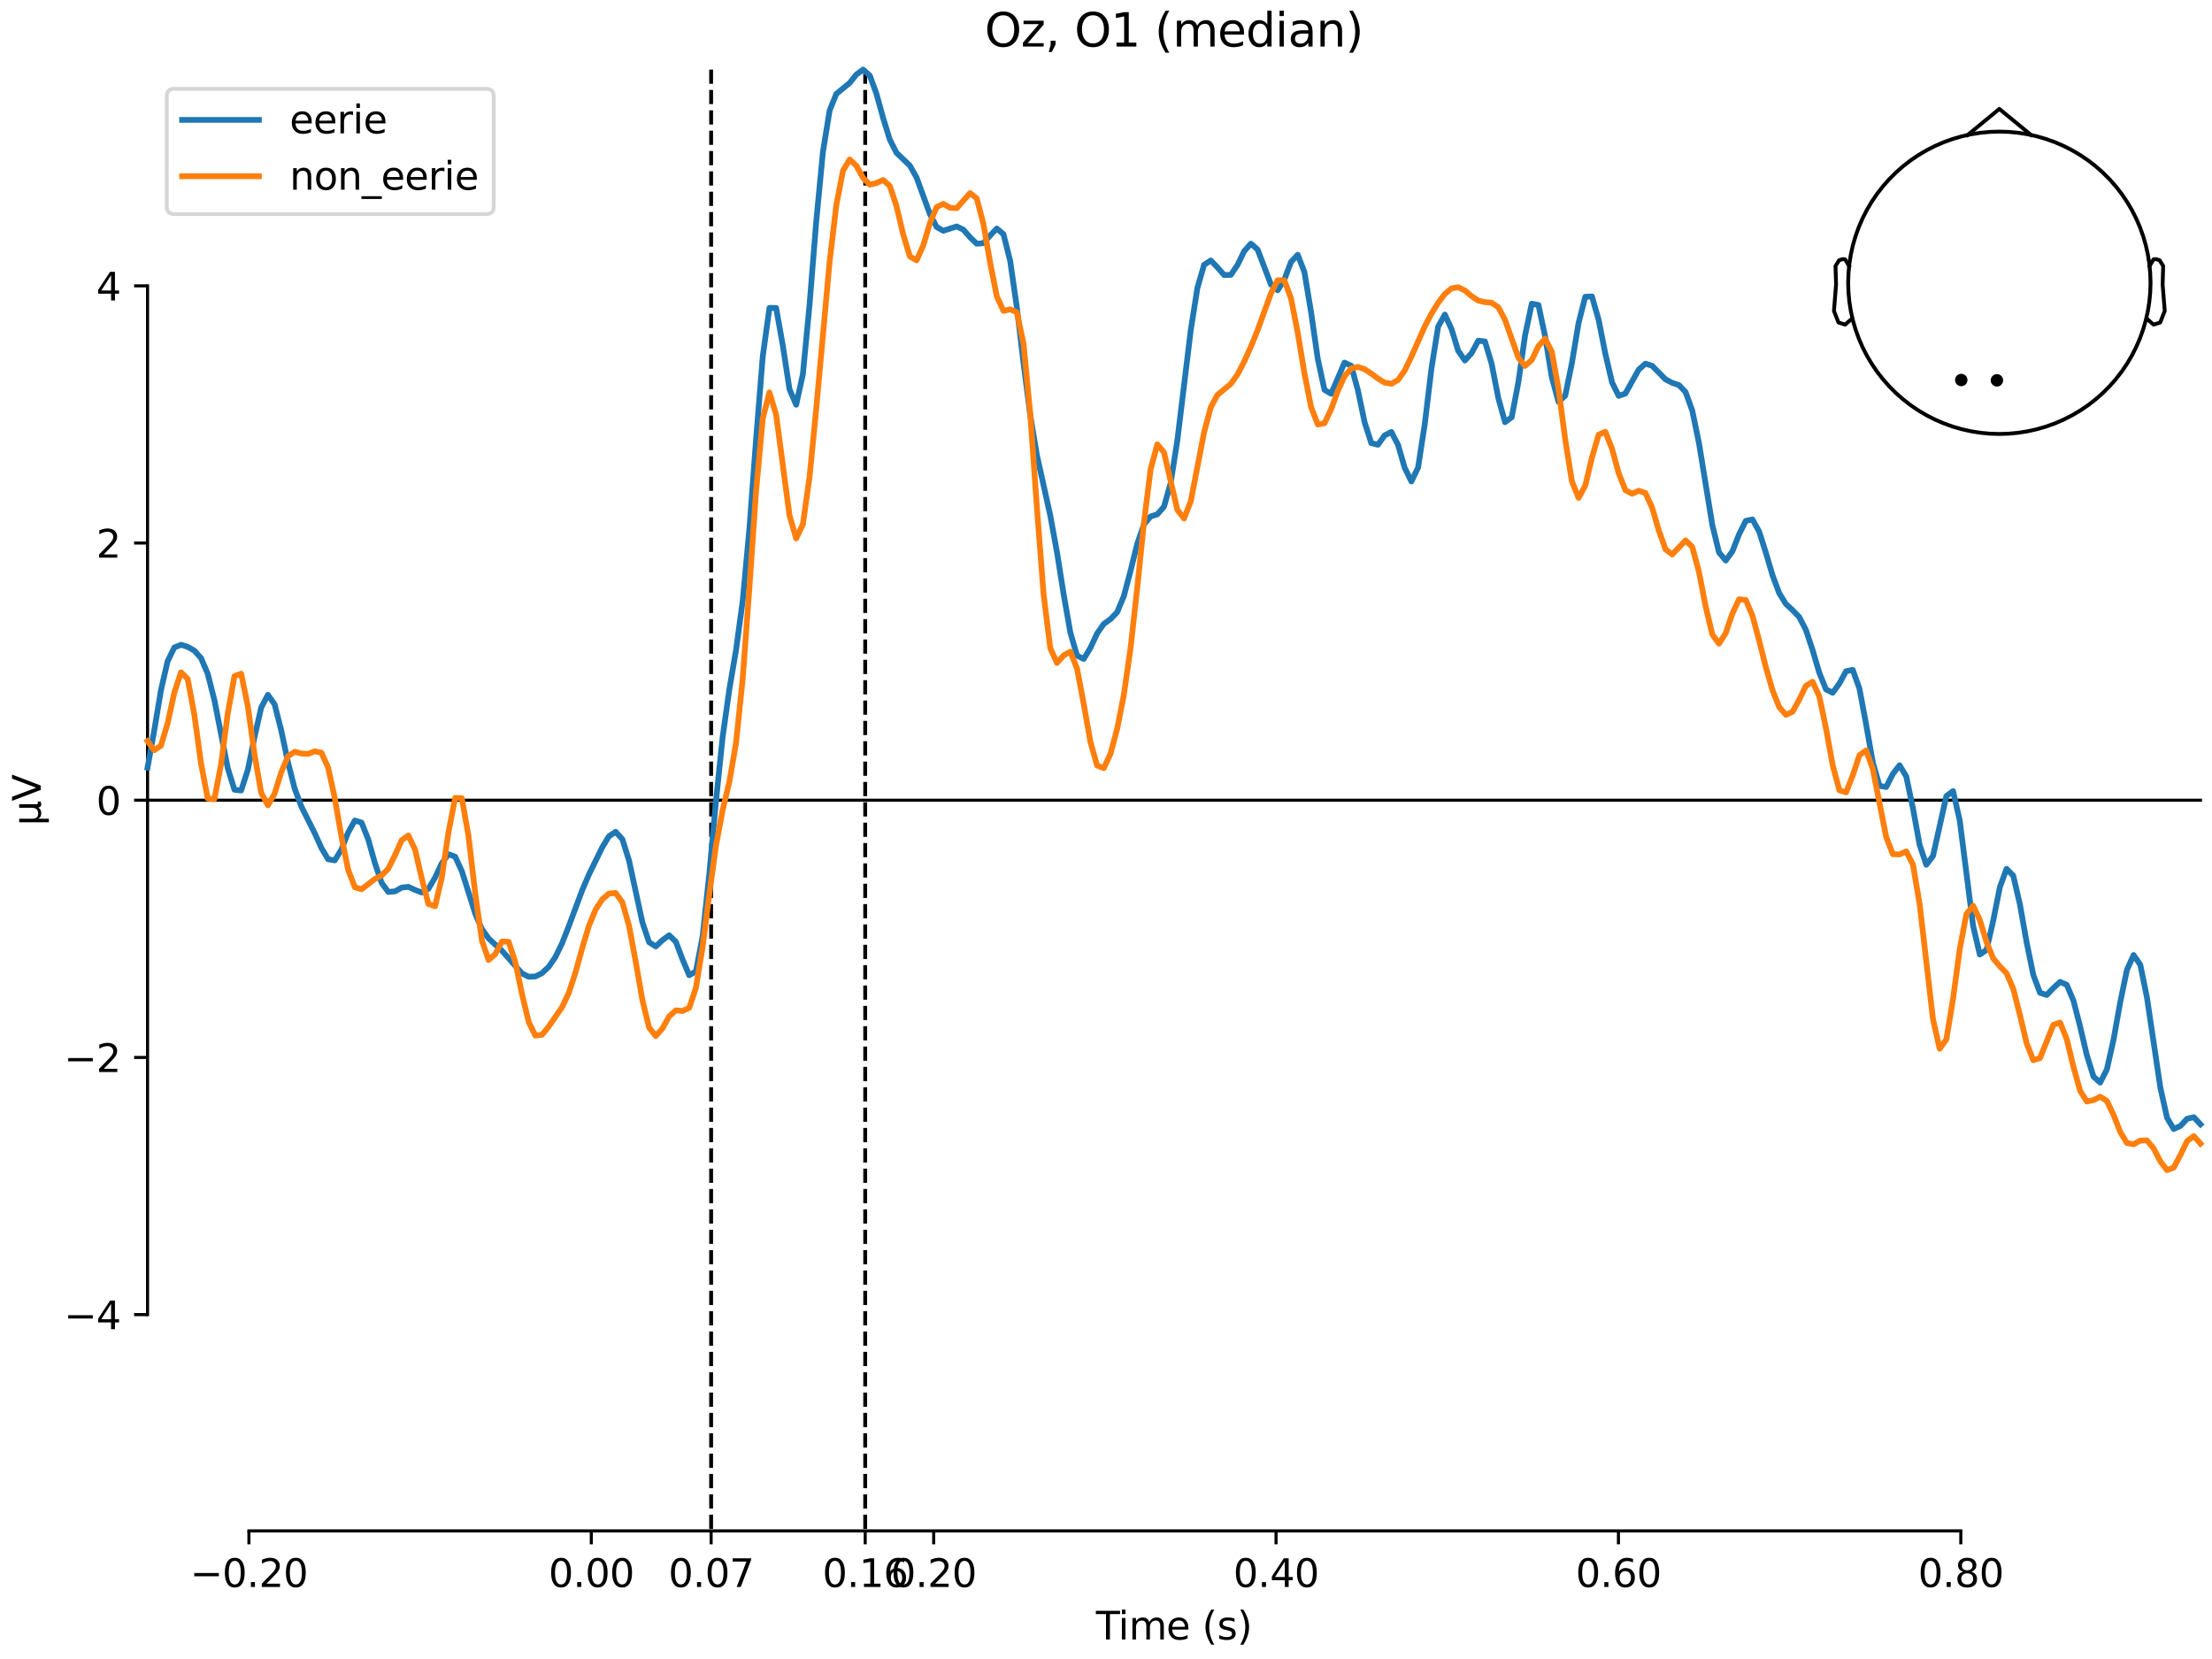 <?xml version="1.0" encoding="utf-8" standalone="no"?>
<!DOCTYPE svg PUBLIC "-//W3C//DTD SVG 1.1//EN"
  "http://www.w3.org/Graphics/SVG/1.1/DTD/svg11.dtd">
<svg xmlns:xlink="http://www.w3.org/1999/xlink" width="576pt" height="432pt" viewBox="0 0 576 432" xmlns="http://www.w3.org/2000/svg" version="1.1">
 <defs>
  <style type="text/css">*{stroke-linejoin: round; stroke-linecap: butt}</style>
 </defs>
 <g id="figure_1">
  <g id="patch_1">
   <path d="M 0 432 
L 576 432 
L 576 0 
L 0 0 
z
" style="fill: #ffffff"/>
  </g>
  <g id="axes_1">
   <g id="patch_2">
    <path d="M 38.421 398.644 
L 573 398.644 
L 573 18.118 
L 38.421 18.118 
L 38.421 398.644 
z
" style="fill: none; opacity: 0"/>
   </g>
   <g id="patch_3">
    <path d="M 38.421 342.32 
L 38.421 74.442 
" style="fill: none; stroke: #000000; stroke-width: 0.8; stroke-linejoin: miter; stroke-linecap: square"/>
   </g>
   <g id="LineCollection_1">
    <path d="M 185.177 18.118 
L 185.177 398.644 
" clip-path="url(#p22f93c1426)" style="fill: none; stroke-dasharray: 3.7,1.6; stroke-dashoffset: 0; stroke: #000000"/>
    <path d="M 225.297 18.118 
L 225.297 398.644 
" clip-path="url(#p22f93c1426)" style="fill: none; stroke-dasharray: 3.7,1.6; stroke-dashoffset: 0; stroke: #000000"/>
   </g>
   <g id="matplotlib.axis_1">
    <g id="xtick_1">
     <g id="line2d_1">
      <defs>
       <path id="ma826a65040" d="M 0 0 
L 0 3.5 
" style="stroke: #000000; stroke-width: 0.8"/>
      </defs>
      <g>
       <use xlink:href="#ma826a65040" x="64.819" y="398.644" style="stroke: #000000; stroke-width: 0.8"/>
      </g>
     </g>
     <g id="text_1">
      <!-- −0.20 -->
      <g transform="translate(49.496 413.242) scale(0.1 -0.1)">
       <defs>
        <path id="DejaVuSans-2212" d="M 678 2272 
L 4684 2272 
L 4684 1741 
L 678 1741 
L 678 2272 
z
" transform="scale(0.016)"/>
        <path id="DejaVuSans-30" d="M 2034 4250 
Q 1547 4250 1301 3770 
Q 1056 3291 1056 2328 
Q 1056 1369 1301 889 
Q 1547 409 2034 409 
Q 2525 409 2770 889 
Q 3016 1369 3016 2328 
Q 3016 3291 2770 3770 
Q 2525 4250 2034 4250 
z
M 2034 4750 
Q 2819 4750 3233 4129 
Q 3647 3509 3647 2328 
Q 3647 1150 3233 529 
Q 2819 -91 2034 -91 
Q 1250 -91 836 529 
Q 422 1150 422 2328 
Q 422 3509 836 4129 
Q 1250 4750 2034 4750 
z
" transform="scale(0.016)"/>
        <path id="DejaVuSans-2e" d="M 684 794 
L 1344 794 
L 1344 0 
L 684 0 
L 684 794 
z
" transform="scale(0.016)"/>
        <path id="DejaVuSans-32" d="M 1228 531 
L 3431 531 
L 3431 0 
L 469 0 
L 469 531 
Q 828 903 1448 1529 
Q 2069 2156 2228 2338 
Q 2531 2678 2651 2914 
Q 2772 3150 2772 3378 
Q 2772 3750 2511 3984 
Q 2250 4219 1831 4219 
Q 1534 4219 1204 4116 
Q 875 4013 500 3803 
L 500 4441 
Q 881 4594 1212 4672 
Q 1544 4750 1819 4750 
Q 2544 4750 2975 4387 
Q 3406 4025 3406 3419 
Q 3406 3131 3298 2873 
Q 3191 2616 2906 2266 
Q 2828 2175 2409 1742 
Q 1991 1309 1228 531 
z
" transform="scale(0.016)"/>
       </defs>
       <use xlink:href="#DejaVuSans-2212"/>
       <use xlink:href="#DejaVuSans-30" transform="translate(83.789 0)"/>
       <use xlink:href="#DejaVuSans-2e" transform="translate(147.412 0)"/>
       <use xlink:href="#DejaVuSans-32" transform="translate(179.199 0)"/>
       <use xlink:href="#DejaVuSans-30" transform="translate(242.822 0)"/>
      </g>
     </g>
    </g>
    <g id="xtick_2">
     <g id="line2d_2">
      <g>
       <use xlink:href="#ma826a65040" x="153.973" y="398.644" style="stroke: #000000; stroke-width: 0.8"/>
      </g>
     </g>
     <g id="text_2">
      <!-- 0.00 -->
      <g transform="translate(142.84 413.242) scale(0.1 -0.1)">
       <use xlink:href="#DejaVuSans-30"/>
       <use xlink:href="#DejaVuSans-2e" transform="translate(63.623 0)"/>
       <use xlink:href="#DejaVuSans-30" transform="translate(95.41 0)"/>
       <use xlink:href="#DejaVuSans-30" transform="translate(159.033 0)"/>
      </g>
     </g>
    </g>
    <g id="xtick_3">
     <g id="line2d_3">
      <g>
       <use xlink:href="#ma826a65040" x="185.177" y="398.644" style="stroke: #000000; stroke-width: 0.8"/>
      </g>
     </g>
     <g id="text_3">
      <!-- 0.07 -->
      <g transform="translate(174.045 413.242) scale(0.1 -0.1)">
       <defs>
        <path id="DejaVuSans-37" d="M 525 4666 
L 3525 4666 
L 3525 4397 
L 1831 0 
L 1172 0 
L 2766 4134 
L 525 4134 
L 525 4666 
z
" transform="scale(0.016)"/>
       </defs>
       <use xlink:href="#DejaVuSans-30"/>
       <use xlink:href="#DejaVuSans-2e" transform="translate(63.623 0)"/>
       <use xlink:href="#DejaVuSans-30" transform="translate(95.41 0)"/>
       <use xlink:href="#DejaVuSans-37" transform="translate(159.033 0)"/>
      </g>
     </g>
    </g>
    <g id="xtick_4">
     <g id="line2d_4">
      <g>
       <use xlink:href="#ma826a65040" x="225.297" y="398.644" style="stroke: #000000; stroke-width: 0.8"/>
      </g>
     </g>
     <g id="text_4">
      <!-- 0.16 -->
      <g transform="translate(214.164 413.242) scale(0.1 -0.1)">
       <defs>
        <path id="DejaVuSans-31" d="M 794 531 
L 1825 531 
L 1825 4091 
L 703 3866 
L 703 4441 
L 1819 4666 
L 2450 4666 
L 2450 531 
L 3481 531 
L 3481 0 
L 794 0 
L 794 531 
z
" transform="scale(0.016)"/>
        <path id="DejaVuSans-36" d="M 2113 2584 
Q 1688 2584 1439 2293 
Q 1191 2003 1191 1497 
Q 1191 994 1439 701 
Q 1688 409 2113 409 
Q 2538 409 2786 701 
Q 3034 994 3034 1497 
Q 3034 2003 2786 2293 
Q 2538 2584 2113 2584 
z
M 3366 4563 
L 3366 3988 
Q 3128 4100 2886 4159 
Q 2644 4219 2406 4219 
Q 1781 4219 1451 3797 
Q 1122 3375 1075 2522 
Q 1259 2794 1537 2939 
Q 1816 3084 2150 3084 
Q 2853 3084 3261 2657 
Q 3669 2231 3669 1497 
Q 3669 778 3244 343 
Q 2819 -91 2113 -91 
Q 1303 -91 875 529 
Q 447 1150 447 2328 
Q 447 3434 972 4092 
Q 1497 4750 2381 4750 
Q 2619 4750 2861 4703 
Q 3103 4656 3366 4563 
z
" transform="scale(0.016)"/>
       </defs>
       <use xlink:href="#DejaVuSans-30"/>
       <use xlink:href="#DejaVuSans-2e" transform="translate(63.623 0)"/>
       <use xlink:href="#DejaVuSans-31" transform="translate(95.41 0)"/>
       <use xlink:href="#DejaVuSans-36" transform="translate(159.033 0)"/>
      </g>
     </g>
    </g>
    <g id="xtick_5">
     <g id="line2d_5">
      <g>
       <use xlink:href="#ma826a65040" x="243.128" y="398.644" style="stroke: #000000; stroke-width: 0.8"/>
      </g>
     </g>
     <g id="text_5">
      <!-- 0.20 -->
      <g transform="translate(231.995 413.242) scale(0.1 -0.1)">
       <use xlink:href="#DejaVuSans-30"/>
       <use xlink:href="#DejaVuSans-2e" transform="translate(63.623 0)"/>
       <use xlink:href="#DejaVuSans-32" transform="translate(95.41 0)"/>
       <use xlink:href="#DejaVuSans-30" transform="translate(159.033 0)"/>
      </g>
     </g>
    </g>
    <g id="xtick_6">
     <g id="line2d_6">
      <g>
       <use xlink:href="#ma826a65040" x="332.282" y="398.644" style="stroke: #000000; stroke-width: 0.8"/>
      </g>
     </g>
     <g id="text_6">
      <!-- 0.40 -->
      <g transform="translate(321.15 413.242) scale(0.1 -0.1)">
       <defs>
        <path id="DejaVuSans-34" d="M 2419 4116 
L 825 1625 
L 2419 1625 
L 2419 4116 
z
M 2253 4666 
L 3047 4666 
L 3047 1625 
L 3713 1625 
L 3713 1100 
L 3047 1100 
L 3047 0 
L 2419 0 
L 2419 1100 
L 313 1100 
L 313 1709 
L 2253 4666 
z
" transform="scale(0.016)"/>
       </defs>
       <use xlink:href="#DejaVuSans-30"/>
       <use xlink:href="#DejaVuSans-2e" transform="translate(63.623 0)"/>
       <use xlink:href="#DejaVuSans-34" transform="translate(95.41 0)"/>
       <use xlink:href="#DejaVuSans-30" transform="translate(159.033 0)"/>
      </g>
     </g>
    </g>
    <g id="xtick_7">
     <g id="line2d_7">
      <g>
       <use xlink:href="#ma826a65040" x="421.437" y="398.644" style="stroke: #000000; stroke-width: 0.8"/>
      </g>
     </g>
     <g id="text_7">
      <!-- 0.60 -->
      <g transform="translate(410.304 413.242) scale(0.1 -0.1)">
       <use xlink:href="#DejaVuSans-30"/>
       <use xlink:href="#DejaVuSans-2e" transform="translate(63.623 0)"/>
       <use xlink:href="#DejaVuSans-36" transform="translate(95.41 0)"/>
       <use xlink:href="#DejaVuSans-30" transform="translate(159.033 0)"/>
      </g>
     </g>
    </g>
    <g id="xtick_8">
     <g id="line2d_8">
      <g>
       <use xlink:href="#ma826a65040" x="510.592" y="398.644" style="stroke: #000000; stroke-width: 0.8"/>
      </g>
     </g>
     <g id="text_8">
      <!-- 0.80 -->
      <g transform="translate(499.459 413.242) scale(0.1 -0.1)">
       <defs>
        <path id="DejaVuSans-38" d="M 2034 2216 
Q 1584 2216 1326 1975 
Q 1069 1734 1069 1313 
Q 1069 891 1326 650 
Q 1584 409 2034 409 
Q 2484 409 2743 651 
Q 3003 894 3003 1313 
Q 3003 1734 2745 1975 
Q 2488 2216 2034 2216 
z
M 1403 2484 
Q 997 2584 770 2862 
Q 544 3141 544 3541 
Q 544 4100 942 4425 
Q 1341 4750 2034 4750 
Q 2731 4750 3128 4425 
Q 3525 4100 3525 3541 
Q 3525 3141 3298 2862 
Q 3072 2584 2669 2484 
Q 3125 2378 3379 2068 
Q 3634 1759 3634 1313 
Q 3634 634 3220 271 
Q 2806 -91 2034 -91 
Q 1263 -91 848 271 
Q 434 634 434 1313 
Q 434 1759 690 2068 
Q 947 2378 1403 2484 
z
M 1172 3481 
Q 1172 3119 1398 2916 
Q 1625 2713 2034 2713 
Q 2441 2713 2670 2916 
Q 2900 3119 2900 3481 
Q 2900 3844 2670 4047 
Q 2441 4250 2034 4250 
Q 1625 4250 1398 4047 
Q 1172 3844 1172 3481 
z
" transform="scale(0.016)"/>
       </defs>
       <use xlink:href="#DejaVuSans-30"/>
       <use xlink:href="#DejaVuSans-2e" transform="translate(63.623 0)"/>
       <use xlink:href="#DejaVuSans-38" transform="translate(95.41 0)"/>
       <use xlink:href="#DejaVuSans-30" transform="translate(159.033 0)"/>
      </g>
     </g>
    </g>
    <g id="text_9">
     <!-- Time (s) -->
     <g transform="translate(285.381 426.92) scale(0.1 -0.1)">
      <defs>
       <path id="DejaVuSans-54" d="M -19 4666 
L 3928 4666 
L 3928 4134 
L 2272 4134 
L 2272 0 
L 1638 0 
L 1638 4134 
L -19 4134 
L -19 4666 
z
" transform="scale(0.016)"/>
       <path id="DejaVuSans-69" d="M 603 3500 
L 1178 3500 
L 1178 0 
L 603 0 
L 603 3500 
z
M 603 4863 
L 1178 4863 
L 1178 4134 
L 603 4134 
L 603 4863 
z
" transform="scale(0.016)"/>
       <path id="DejaVuSans-6d" d="M 3328 2828 
Q 3544 3216 3844 3400 
Q 4144 3584 4550 3584 
Q 5097 3584 5394 3201 
Q 5691 2819 5691 2113 
L 5691 0 
L 5113 0 
L 5113 2094 
Q 5113 2597 4934 2840 
Q 4756 3084 4391 3084 
Q 3944 3084 3684 2787 
Q 3425 2491 3425 1978 
L 3425 0 
L 2847 0 
L 2847 2094 
Q 2847 2600 2669 2842 
Q 2491 3084 2119 3084 
Q 1678 3084 1418 2786 
Q 1159 2488 1159 1978 
L 1159 0 
L 581 0 
L 581 3500 
L 1159 3500 
L 1159 2956 
Q 1356 3278 1631 3431 
Q 1906 3584 2284 3584 
Q 2666 3584 2933 3390 
Q 3200 3197 3328 2828 
z
" transform="scale(0.016)"/>
       <path id="DejaVuSans-65" d="M 3597 1894 
L 3597 1613 
L 953 1613 
Q 991 1019 1311 708 
Q 1631 397 2203 397 
Q 2534 397 2845 478 
Q 3156 559 3463 722 
L 3463 178 
Q 3153 47 2828 -22 
Q 2503 -91 2169 -91 
Q 1331 -91 842 396 
Q 353 884 353 1716 
Q 353 2575 817 3079 
Q 1281 3584 2069 3584 
Q 2775 3584 3186 3129 
Q 3597 2675 3597 1894 
z
M 3022 2063 
Q 3016 2534 2758 2815 
Q 2500 3097 2075 3097 
Q 1594 3097 1305 2825 
Q 1016 2553 972 2059 
L 3022 2063 
z
" transform="scale(0.016)"/>
       <path id="DejaVuSans-20" transform="scale(0.016)"/>
       <path id="DejaVuSans-28" d="M 1984 4856 
Q 1566 4138 1362 3434 
Q 1159 2731 1159 2009 
Q 1159 1288 1364 580 
Q 1569 -128 1984 -844 
L 1484 -844 
Q 1016 -109 783 600 
Q 550 1309 550 2009 
Q 550 2706 781 3412 
Q 1013 4119 1484 4856 
L 1984 4856 
z
" transform="scale(0.016)"/>
       <path id="DejaVuSans-73" d="M 2834 3397 
L 2834 2853 
Q 2591 2978 2328 3040 
Q 2066 3103 1784 3103 
Q 1356 3103 1142 2972 
Q 928 2841 928 2578 
Q 928 2378 1081 2264 
Q 1234 2150 1697 2047 
L 1894 2003 
Q 2506 1872 2764 1633 
Q 3022 1394 3022 966 
Q 3022 478 2636 193 
Q 2250 -91 1575 -91 
Q 1294 -91 989 -36 
Q 684 19 347 128 
L 347 722 
Q 666 556 975 473 
Q 1284 391 1588 391 
Q 1994 391 2212 530 
Q 2431 669 2431 922 
Q 2431 1156 2273 1281 
Q 2116 1406 1581 1522 
L 1381 1569 
Q 847 1681 609 1914 
Q 372 2147 372 2553 
Q 372 3047 722 3315 
Q 1072 3584 1716 3584 
Q 2034 3584 2315 3537 
Q 2597 3491 2834 3397 
z
" transform="scale(0.016)"/>
       <path id="DejaVuSans-29" d="M 513 4856 
L 1013 4856 
Q 1481 4119 1714 3412 
Q 1947 2706 1947 2009 
Q 1947 1309 1714 600 
Q 1481 -109 1013 -844 
L 513 -844 
Q 928 -128 1133 580 
Q 1338 1288 1338 2009 
Q 1338 2731 1133 3434 
Q 928 4138 513 4856 
z
" transform="scale(0.016)"/>
      </defs>
      <use xlink:href="#DejaVuSans-54"/>
      <use xlink:href="#DejaVuSans-69" transform="translate(57.959 0)"/>
      <use xlink:href="#DejaVuSans-6d" transform="translate(85.742 0)"/>
      <use xlink:href="#DejaVuSans-65" transform="translate(183.154 0)"/>
      <use xlink:href="#DejaVuSans-20" transform="translate(244.678 0)"/>
      <use xlink:href="#DejaVuSans-28" transform="translate(276.465 0)"/>
      <use xlink:href="#DejaVuSans-73" transform="translate(315.479 0)"/>
      <use xlink:href="#DejaVuSans-29" transform="translate(367.578 0)"/>
     </g>
    </g>
   </g>
   <g id="matplotlib.axis_2">
    <g id="ytick_1">
     <g id="line2d_9">
      <defs>
       <path id="mb0dd51b9b3" d="M 0 0 
L -3.5 0 
" style="stroke: #000000; stroke-width: 0.8"/>
      </defs>
      <g>
       <use xlink:href="#mb0dd51b9b3" x="38.421" y="342.32" style="stroke: #000000; stroke-width: 0.8"/>
      </g>
     </g>
     <g id="text_10">
      <!-- −4 -->
      <g transform="translate(16.678 346.119) scale(0.1 -0.1)">
       <use xlink:href="#DejaVuSans-2212"/>
       <use xlink:href="#DejaVuSans-34" transform="translate(83.789 0)"/>
      </g>
     </g>
    </g>
    <g id="ytick_2">
     <g id="line2d_10">
      <g>
       <use xlink:href="#mb0dd51b9b3" x="38.421" y="275.351" style="stroke: #000000; stroke-width: 0.8"/>
      </g>
     </g>
     <g id="text_11">
      <!-- −2 -->
      <g transform="translate(16.678 279.15) scale(0.1 -0.1)">
       <use xlink:href="#DejaVuSans-2212"/>
       <use xlink:href="#DejaVuSans-32" transform="translate(83.789 0)"/>
      </g>
     </g>
    </g>
    <g id="ytick_3">
     <g id="line2d_11">
      <g>
       <use xlink:href="#mb0dd51b9b3" x="38.421" y="208.381" style="stroke: #000000; stroke-width: 0.8"/>
      </g>
     </g>
     <g id="text_12">
      <!-- 0 -->
      <g transform="translate(25.058 212.18) scale(0.1 -0.1)">
       <use xlink:href="#DejaVuSans-30"/>
      </g>
     </g>
    </g>
    <g id="ytick_4">
     <g id="line2d_12">
      <g>
       <use xlink:href="#mb0dd51b9b3" x="38.421" y="141.411" style="stroke: #000000; stroke-width: 0.8"/>
      </g>
     </g>
     <g id="text_13">
      <!-- 2 -->
      <g transform="translate(25.058 145.211) scale(0.1 -0.1)">
       <use xlink:href="#DejaVuSans-32"/>
      </g>
     </g>
    </g>
    <g id="ytick_5">
     <g id="line2d_13">
      <g>
       <use xlink:href="#mb0dd51b9b3" x="38.421" y="74.442" style="stroke: #000000; stroke-width: 0.8"/>
      </g>
     </g>
     <g id="text_14">
      <!-- 4 -->
      <g transform="translate(25.058 78.241) scale(0.1 -0.1)">
       <use xlink:href="#DejaVuSans-34"/>
      </g>
     </g>
    </g>
    <g id="text_15">
     <!-- µV -->
     <g transform="translate(10.599 214.982) rotate(-90) scale(0.1 -0.1)">
      <defs>
       <path id="DejaVuSans-b5" d="M 544 -1331 
L 544 3500 
L 1119 3500 
L 1119 1325 
Q 1119 872 1334 640 
Q 1550 409 1972 409 
Q 2434 409 2667 671 
Q 2900 934 2900 1459 
L 2900 3500 
L 3475 3500 
L 3475 806 
Q 3475 619 3529 530 
Q 3584 441 3700 441 
Q 3728 441 3778 458 
Q 3828 475 3916 513 
L 3916 50 
Q 3788 -22 3673 -56 
Q 3559 -91 3450 -91 
Q 3234 -91 3106 31 
Q 2978 153 2931 403 
Q 2775 156 2548 32 
Q 2322 -91 2016 -91 
Q 1697 -91 1473 31 
Q 1250 153 1119 397 
L 1119 -1331 
L 544 -1331 
z
" transform="scale(0.016)"/>
       <path id="DejaVuSans-56" d="M 1831 0 
L 50 4666 
L 709 4666 
L 2188 738 
L 3669 4666 
L 4325 4666 
L 2547 0 
L 1831 0 
z
" transform="scale(0.016)"/>
      </defs>
      <use xlink:href="#DejaVuSans-b5"/>
      <use xlink:href="#DejaVuSans-56" transform="translate(63.623 0)"/>
     </g>
    </g>
   </g>
   <g id="patch_4">
    <path d="M 64.819 398.644 
L 510.592 398.644 
" style="fill: none; stroke: #000000; stroke-width: 0.8; stroke-linejoin: miter; stroke-linecap: square"/>
   </g>
   <g id="patch_5">
    <path d="M 38.421 208.381 
L 573 208.381 
" style="fill: none; stroke: #000000; stroke-width: 0.8; stroke-linejoin: miter; stroke-linecap: square"/>
   </g>
   <g id="text_16">
    <!-- Oz, O1 (median) -->
    <g transform="translate(256.403 12.118) scale(0.12 -0.12)">
     <defs>
      <path id="DejaVuSans-4f" d="M 2522 4238 
Q 1834 4238 1429 3725 
Q 1025 3213 1025 2328 
Q 1025 1447 1429 934 
Q 1834 422 2522 422 
Q 3209 422 3611 934 
Q 4013 1447 4013 2328 
Q 4013 3213 3611 3725 
Q 3209 4238 2522 4238 
z
M 2522 4750 
Q 3503 4750 4090 4092 
Q 4678 3434 4678 2328 
Q 4678 1225 4090 567 
Q 3503 -91 2522 -91 
Q 1538 -91 948 565 
Q 359 1222 359 2328 
Q 359 3434 948 4092 
Q 1538 4750 2522 4750 
z
" transform="scale(0.016)"/>
      <path id="DejaVuSans-7a" d="M 353 3500 
L 3084 3500 
L 3084 2975 
L 922 459 
L 3084 459 
L 3084 0 
L 275 0 
L 275 525 
L 2438 3041 
L 353 3041 
L 353 3500 
z
" transform="scale(0.016)"/>
      <path id="DejaVuSans-2c" d="M 750 794 
L 1409 794 
L 1409 256 
L 897 -744 
L 494 -744 
L 750 256 
L 750 794 
z
" transform="scale(0.016)"/>
      <path id="DejaVuSans-64" d="M 2906 2969 
L 2906 4863 
L 3481 4863 
L 3481 0 
L 2906 0 
L 2906 525 
Q 2725 213 2448 61 
Q 2172 -91 1784 -91 
Q 1150 -91 751 415 
Q 353 922 353 1747 
Q 353 2572 751 3078 
Q 1150 3584 1784 3584 
Q 2172 3584 2448 3432 
Q 2725 3281 2906 2969 
z
M 947 1747 
Q 947 1113 1208 752 
Q 1469 391 1925 391 
Q 2381 391 2643 752 
Q 2906 1113 2906 1747 
Q 2906 2381 2643 2742 
Q 2381 3103 1925 3103 
Q 1469 3103 1208 2742 
Q 947 2381 947 1747 
z
" transform="scale(0.016)"/>
      <path id="DejaVuSans-61" d="M 2194 1759 
Q 1497 1759 1228 1600 
Q 959 1441 959 1056 
Q 959 750 1161 570 
Q 1363 391 1709 391 
Q 2188 391 2477 730 
Q 2766 1069 2766 1631 
L 2766 1759 
L 2194 1759 
z
M 3341 1997 
L 3341 0 
L 2766 0 
L 2766 531 
Q 2569 213 2275 61 
Q 1981 -91 1556 -91 
Q 1019 -91 701 211 
Q 384 513 384 1019 
Q 384 1609 779 1909 
Q 1175 2209 1959 2209 
L 2766 2209 
L 2766 2266 
Q 2766 2663 2505 2880 
Q 2244 3097 1772 3097 
Q 1472 3097 1187 3025 
Q 903 2953 641 2809 
L 641 3341 
Q 956 3463 1253 3523 
Q 1550 3584 1831 3584 
Q 2591 3584 2966 3190 
Q 3341 2797 3341 1997 
z
" transform="scale(0.016)"/>
      <path id="DejaVuSans-6e" d="M 3513 2113 
L 3513 0 
L 2938 0 
L 2938 2094 
Q 2938 2591 2744 2837 
Q 2550 3084 2163 3084 
Q 1697 3084 1428 2787 
Q 1159 2491 1159 1978 
L 1159 0 
L 581 0 
L 581 3500 
L 1159 3500 
L 1159 2956 
Q 1366 3272 1645 3428 
Q 1925 3584 2291 3584 
Q 2894 3584 3203 3211 
Q 3513 2838 3513 2113 
z
" transform="scale(0.016)"/>
     </defs>
     <use xlink:href="#DejaVuSans-4f"/>
     <use xlink:href="#DejaVuSans-7a" transform="translate(78.711 0)"/>
     <use xlink:href="#DejaVuSans-2c" transform="translate(131.201 0)"/>
     <use xlink:href="#DejaVuSans-20" transform="translate(162.988 0)"/>
     <use xlink:href="#DejaVuSans-4f" transform="translate(194.775 0)"/>
     <use xlink:href="#DejaVuSans-31" transform="translate(273.486 0)"/>
     <use xlink:href="#DejaVuSans-20" transform="translate(337.109 0)"/>
     <use xlink:href="#DejaVuSans-28" transform="translate(368.896 0)"/>
     <use xlink:href="#DejaVuSans-6d" transform="translate(407.91 0)"/>
     <use xlink:href="#DejaVuSans-65" transform="translate(505.322 0)"/>
     <use xlink:href="#DejaVuSans-64" transform="translate(566.846 0)"/>
     <use xlink:href="#DejaVuSans-69" transform="translate(630.322 0)"/>
     <use xlink:href="#DejaVuSans-61" transform="translate(658.105 0)"/>
     <use xlink:href="#DejaVuSans-6e" transform="translate(719.385 0)"/>
     <use xlink:href="#DejaVuSans-29" transform="translate(782.764 0)"/>
    </g>
   </g>
   <g id="legend_1">
    <g id="patch_6">
     <path d="M 45.421 55.753 
L 126.563 55.753 
Q 128.563 55.753 128.563 53.753 
L 128.563 25.118 
Q 128.563 23.118 126.563 23.118 
L 45.421 23.118 
Q 43.421 23.118 43.421 25.118 
L 43.421 53.753 
Q 43.421 55.753 45.421 55.753 
z
" style="fill: #ffffff; opacity: 0.8; stroke: #cccccc; stroke-linejoin: miter"/>
    </g>
    <g id="line2d_14">
     <path d="M 47.421 31.217 
L 57.421 31.217 
L 67.421 31.217 
" style="fill: none; stroke: #1f77b4; stroke-width: 1.5; stroke-linecap: square"/>
    </g>
    <g id="text_17">
     <!-- eerie -->
     <g transform="translate(75.421 34.717) scale(0.1 -0.1)">
      <defs>
       <path id="DejaVuSans-72" d="M 2631 2963 
Q 2534 3019 2420 3045 
Q 2306 3072 2169 3072 
Q 1681 3072 1420 2755 
Q 1159 2438 1159 1844 
L 1159 0 
L 581 0 
L 581 3500 
L 1159 3500 
L 1159 2956 
Q 1341 3275 1631 3429 
Q 1922 3584 2338 3584 
Q 2397 3584 2469 3576 
Q 2541 3569 2628 3553 
L 2631 2963 
z
" transform="scale(0.016)"/>
      </defs>
      <use xlink:href="#DejaVuSans-65"/>
      <use xlink:href="#DejaVuSans-65" transform="translate(61.523 0)"/>
      <use xlink:href="#DejaVuSans-72" transform="translate(123.047 0)"/>
      <use xlink:href="#DejaVuSans-69" transform="translate(164.16 0)"/>
      <use xlink:href="#DejaVuSans-65" transform="translate(191.943 0)"/>
     </g>
    </g>
    <g id="line2d_15">
     <path d="M 47.421 45.895 
L 57.421 45.895 
L 67.421 45.895 
" style="fill: none; stroke: #ff7f0e; stroke-width: 1.5; stroke-linecap: square"/>
    </g>
    <g id="text_18">
     <!-- non_eerie -->
     <g transform="translate(75.421 49.395) scale(0.1 -0.1)">
      <defs>
       <path id="DejaVuSans-6f" d="M 1959 3097 
Q 1497 3097 1228 2736 
Q 959 2375 959 1747 
Q 959 1119 1226 758 
Q 1494 397 1959 397 
Q 2419 397 2687 759 
Q 2956 1122 2956 1747 
Q 2956 2369 2687 2733 
Q 2419 3097 1959 3097 
z
M 1959 3584 
Q 2709 3584 3137 3096 
Q 3566 2609 3566 1747 
Q 3566 888 3137 398 
Q 2709 -91 1959 -91 
Q 1206 -91 779 398 
Q 353 888 353 1747 
Q 353 2609 779 3096 
Q 1206 3584 1959 3584 
z
" transform="scale(0.016)"/>
       <path id="DejaVuSans-5f" d="M 3263 -1063 
L 3263 -1509 
L -63 -1509 
L -63 -1063 
L 3263 -1063 
z
" transform="scale(0.016)"/>
      </defs>
      <use xlink:href="#DejaVuSans-6e"/>
      <use xlink:href="#DejaVuSans-6f" transform="translate(63.379 0)"/>
      <use xlink:href="#DejaVuSans-6e" transform="translate(124.561 0)"/>
      <use xlink:href="#DejaVuSans-5f" transform="translate(187.939 0)"/>
      <use xlink:href="#DejaVuSans-65" transform="translate(237.939 0)"/>
      <use xlink:href="#DejaVuSans-65" transform="translate(299.463 0)"/>
      <use xlink:href="#DejaVuSans-72" transform="translate(360.986 0)"/>
      <use xlink:href="#DejaVuSans-69" transform="translate(402.1 0)"/>
      <use xlink:href="#DejaVuSans-65" transform="translate(429.883 0)"/>
     </g>
    </g>
   </g>
   <g id="line2d_16">
    <path d="M 38.421 199.878 
L 40.162 190.237 
L 41.903 179.767 
L 43.644 172.201 
L 45.386 168.605 
L 47.127 167.898 
L 48.868 168.429 
L 50.61 169.42 
L 52.351 171.366 
L 54.092 175.449 
L 55.834 182.343 
L 59.316 200.069 
L 61.057 205.655 
L 62.799 205.835 
L 64.54 200.44 
L 66.281 191.914 
L 68.023 184.228 
L 69.764 180.932 
L 71.505 183.406 
L 73.247 190.263 
L 74.988 198.474 
L 76.729 205.342 
L 78.47 210.011 
L 81.953 216.962 
L 83.694 220.82 
L 85.436 223.749 
L 87.177 224.038 
L 88.918 221.187 
L 90.66 216.771 
L 92.401 213.664 
L 94.142 214.197 
L 95.883 218.564 
L 97.625 224.739 
L 99.366 229.894 
L 101.107 232.261 
L 102.849 232.104 
L 104.59 231.133 
L 106.331 230.931 
L 108.073 231.745 
L 109.814 232.401 
L 111.555 231.449 
L 113.296 228.518 
L 115.038 224.797 
L 116.779 222.435 
L 118.52 223.069 
L 120.262 226.845 
L 123.744 237.899 
L 125.486 241.938 
L 127.227 244.363 
L 130.709 247.563 
L 135.933 253.48 
L 137.675 254.343 
L 139.416 254.269 
L 141.157 253.39 
L 142.899 251.744 
L 144.64 249.182 
L 146.381 245.595 
L 148.122 241.145 
L 151.605 231.797 
L 153.346 227.749 
L 156.829 220.629 
L 158.57 217.756 
L 160.312 216.597 
L 162.053 218.517 
L 163.794 224.073 
L 167.277 240.187 
L 169.018 245.35 
L 170.759 246.444 
L 172.501 244.814 
L 174.242 243.537 
L 175.983 245.225 
L 177.725 249.805 
L 179.466 253.946 
L 181.207 252.971 
L 182.948 243.906 
L 184.69 227.68 
L 186.431 208.693 
L 188.172 191.935 
L 189.914 179.553 
L 191.655 169.323 
L 193.396 156.488 
L 195.138 137.723 
L 196.879 114.457 
L 198.62 92.827 
L 200.361 80.18 
L 202.103 80.188 
L 203.844 89.985 
L 205.585 101.36 
L 207.327 105.402 
L 209.068 97.434 
L 210.809 79.296 
L 212.551 57.624 
L 214.292 39.548 
L 216.033 28.768 
L 217.774 24.45 
L 221.257 21.59 
L 222.998 19.404 
L 224.74 18.118 
L 226.481 19.661 
L 228.222 24.392 
L 229.964 30.732 
L 231.705 36.348 
L 233.446 39.796 
L 236.929 43.118 
L 238.67 46.225 
L 242.153 55.768 
L 243.894 59.1 
L 245.635 60.097 
L 249.118 58.966 
L 250.859 59.796 
L 252.6 61.792 
L 254.342 63.468 
L 256.083 63.317 
L 257.824 61.325 
L 259.566 59.511 
L 261.307 60.996 
L 263.048 67.949 
L 264.79 80.082 
L 266.531 94.628 
L 268.272 108.109 
L 270.013 118.537 
L 273.496 134.284 
L 275.237 143.815 
L 276.979 154.785 
L 278.72 164.726 
L 280.461 170.719 
L 282.203 171.581 
L 283.944 168.698 
L 285.685 164.947 
L 287.427 162.47 
L 289.168 161.227 
L 290.909 159.411 
L 292.65 155.219 
L 294.392 148.642 
L 296.133 141.621 
L 297.874 136.58 
L 299.616 134.483 
L 301.357 133.938 
L 303.098 131.947 
L 304.84 125.765 
L 306.581 114.655 
L 310.063 86.031 
L 311.805 74.967 
L 313.546 68.952 
L 315.287 67.826 
L 317.029 69.641 
L 318.77 71.631 
L 320.511 71.57 
L 322.253 68.977 
L 323.994 65.392 
L 325.735 63.449 
L 327.476 64.97 
L 330.959 74.097 
L 332.7 75.584 
L 334.442 72.813 
L 336.183 68.195 
L 337.924 66.342 
L 339.666 70.835 
L 341.407 81.346 
L 343.148 93.465 
L 344.889 101.513 
L 346.631 102.535 
L 350.113 94.422 
L 351.855 95.248 
L 353.596 101.62 
L 355.337 109.935 
L 357.079 115.379 
L 358.82 115.812 
L 360.561 113.372 
L 362.302 112.473 
L 364.044 115.828 
L 365.785 121.832 
L 367.526 125.375 
L 369.268 121.73 
L 371.009 110.411 
L 372.75 95.952 
L 374.492 85.036 
L 376.233 81.91 
L 377.974 85.682 
L 379.715 91.347 
L 381.457 93.868 
L 383.198 91.954 
L 384.939 88.718 
L 386.681 88.909 
L 388.422 94.733 
L 390.163 103.665 
L 391.905 109.938 
L 393.646 108.656 
L 395.387 99.493 
L 397.128 87.305 
L 398.87 79.075 
L 400.611 79.428 
L 402.352 87.643 
L 404.094 98.267 
L 405.835 104.648 
L 407.576 103.035 
L 409.318 94.547 
L 411.059 84.1 
L 412.8 77.279 
L 414.541 77.202 
L 416.283 83.292 
L 418.024 92.098 
L 419.765 99.557 
L 421.507 103.092 
L 423.248 102.476 
L 426.731 96.229 
L 428.472 94.695 
L 430.213 95.245 
L 433.696 98.781 
L 435.437 99.697 
L 437.178 100.267 
L 438.92 102.092 
L 440.661 106.909 
L 442.402 115.349 
L 445.885 136.713 
L 447.626 143.848 
L 449.367 145.957 
L 451.109 143.576 
L 452.85 139.128 
L 454.591 135.636 
L 456.333 135.26 
L 458.074 138.403 
L 459.815 143.89 
L 461.557 149.787 
L 463.298 154.444 
L 465.039 157.267 
L 466.78 158.87 
L 468.522 160.682 
L 470.263 164.055 
L 472.004 169.306 
L 473.746 175.202 
L 475.487 179.512 
L 477.228 180.396 
L 478.97 177.982 
L 480.711 174.786 
L 482.452 174.432 
L 484.193 179.305 
L 485.935 188.622 
L 487.676 198.546 
L 489.417 204.638 
L 491.159 204.933 
L 492.9 201.532 
L 494.641 199.263 
L 496.383 202.185 
L 498.124 210.46 
L 499.865 219.998 
L 501.606 225.188 
L 503.348 222.9 
L 506.83 207.277 
L 508.572 205.993 
L 510.313 213.638 
L 513.796 241.099 
L 515.537 248.556 
L 517.278 247.381 
L 519.019 239.798 
L 520.761 231.021 
L 522.502 226.244 
L 524.243 228.02 
L 525.985 235.498 
L 527.726 245.372 
L 529.467 253.859 
L 531.209 258.511 
L 532.95 259.091 
L 534.691 257.29 
L 536.432 255.673 
L 538.174 256.443 
L 539.915 260.54 
L 541.656 267.289 
L 543.398 274.73 
L 545.139 280.332 
L 546.88 281.907 
L 548.622 278.477 
L 550.363 270.73 
L 552.104 260.983 
L 553.845 252.563 
L 555.587 248.691 
L 557.328 251.224 
L 559.069 259.778 
L 562.552 283.222 
L 564.293 291.056 
L 566.035 293.994 
L 567.776 293.194 
L 569.517 291.33 
L 571.258 290.91 
L 573 292.767 
L 573 292.767 
" style="fill: none; stroke: #1f77b4; stroke-width: 1.5; stroke-linecap: square"/>
   </g>
   <g id="line2d_17">
    <path d="M 38.421 192.984 
L 40.162 195.36 
L 41.903 194.172 
L 43.644 188.388 
L 45.386 180.38 
L 47.127 175.064 
L 48.868 176.788 
L 50.61 186.118 
L 52.351 198.808 
L 54.092 207.93 
L 55.834 208.09 
L 57.575 198.945 
L 59.316 185.711 
L 61.057 176.053 
L 62.799 175.432 
L 64.54 183.93 
L 66.281 196.496 
L 68.023 206.468 
L 69.764 209.709 
L 71.505 206.648 
L 73.247 201.064 
L 74.988 196.943 
L 76.729 195.749 
L 78.47 196.213 
L 80.212 196.31 
L 81.953 195.634 
L 83.694 196.005 
L 85.436 199.848 
L 87.177 207.835 
L 88.918 217.909 
L 90.66 226.508 
L 92.401 231.042 
L 94.142 231.567 
L 97.625 228.882 
L 99.366 227.98 
L 101.107 226.196 
L 102.849 222.703 
L 104.59 218.81 
L 106.331 217.552 
L 108.073 221.207 
L 109.814 228.701 
L 111.555 235.399 
L 113.296 235.979 
L 115.038 228.56 
L 116.779 216.738 
L 118.52 207.771 
L 120.262 207.832 
L 122.003 217.769 
L 123.744 232.571 
L 125.486 244.907 
L 127.227 249.984 
L 128.968 248.439 
L 130.709 245.159 
L 132.451 245.259 
L 134.192 250.565 
L 135.933 258.869 
L 137.675 266.154 
L 139.416 269.67 
L 141.157 269.441 
L 142.899 267.297 
L 146.381 262.224 
L 148.122 258.521 
L 149.864 253.197 
L 151.605 246.91 
L 153.346 241.108 
L 155.088 236.857 
L 156.829 234.192 
L 158.57 232.686 
L 160.312 232.541 
L 162.053 234.942 
L 163.794 241.048 
L 165.535 250.397 
L 167.277 260.403 
L 169.018 267.57 
L 170.759 269.78 
L 172.501 267.81 
L 174.242 264.664 
L 175.983 263.099 
L 177.725 263.263 
L 179.466 262.436 
L 181.207 257.261 
L 182.948 246.653 
L 184.69 232.961 
L 186.431 220.249 
L 188.172 210.962 
L 189.914 203.604 
L 191.655 193.568 
L 193.396 176.747 
L 195.138 153.14 
L 196.879 127.946 
L 198.62 108.997 
L 200.361 102.185 
L 202.103 108.001 
L 205.585 134.203 
L 207.327 140.211 
L 209.068 136.526 
L 210.809 124.186 
L 212.551 106.371 
L 216.033 68.108 
L 217.774 53.436 
L 219.516 44.435 
L 221.257 41.527 
L 222.998 43.17 
L 224.74 46.306 
L 226.481 48.081 
L 228.222 47.677 
L 229.964 46.861 
L 231.705 48.422 
L 233.446 53.689 
L 235.187 61.045 
L 236.929 66.786 
L 238.67 67.79 
L 240.411 63.918 
L 242.153 58.081 
L 243.894 53.94 
L 245.635 53.086 
L 247.377 54.093 
L 249.118 54.22 
L 252.6 50.285 
L 254.342 51.655 
L 256.083 58.321 
L 257.824 68.374 
L 259.566 77.153 
L 261.307 80.963 
L 263.048 80.553 
L 264.79 81.31 
L 266.531 89.568 
L 268.272 107.804 
L 270.013 132.208 
L 271.755 154.839 
L 273.496 168.814 
L 275.237 172.621 
L 276.979 170.653 
L 278.72 169.683 
L 280.461 174.08 
L 282.203 183.321 
L 283.944 193.198 
L 285.685 199.345 
L 287.427 200.023 
L 289.168 196.274 
L 290.909 189.789 
L 292.65 180.923 
L 294.392 168.793 
L 296.133 153.149 
L 297.874 136.14 
L 299.616 122.22 
L 301.357 115.707 
L 303.098 117.781 
L 306.581 132.771 
L 308.322 135.011 
L 310.063 130.573 
L 313.546 112.558 
L 315.287 106.054 
L 317.029 102.821 
L 320.511 99.951 
L 322.253 97.494 
L 323.994 94.128 
L 325.735 90.252 
L 327.476 85.978 
L 330.959 76.37 
L 332.7 72.971 
L 334.442 72.992 
L 336.183 77.72 
L 337.924 86.618 
L 339.666 97.172 
L 341.407 105.997 
L 343.148 110.532 
L 344.889 110.225 
L 346.631 106.524 
L 348.372 101.785 
L 350.113 97.976 
L 351.855 95.948 
L 353.596 95.535 
L 355.337 96.146 
L 357.079 97.279 
L 358.82 98.575 
L 360.561 99.637 
L 362.302 99.934 
L 364.044 98.951 
L 365.785 96.468 
L 367.526 92.849 
L 371.009 84.991 
L 372.75 81.67 
L 374.492 78.843 
L 376.233 76.558 
L 377.974 75.091 
L 379.715 74.786 
L 381.457 75.648 
L 383.198 77.112 
L 384.939 78.267 
L 386.681 78.671 
L 388.422 78.83 
L 390.163 80.023 
L 391.905 83.296 
L 395.387 93.137 
L 397.128 95.293 
L 398.87 93.747 
L 400.611 90.117 
L 402.352 88.184 
L 404.094 91.619 
L 405.835 101.334 
L 407.576 114.374 
L 409.318 125.342 
L 411.059 129.655 
L 412.8 126.451 
L 414.541 119.159 
L 416.283 113.196 
L 418.024 112.42 
L 419.765 116.867 
L 421.507 123.227 
L 423.248 127.628 
L 424.989 128.579 
L 426.731 127.781 
L 428.472 128.391 
L 430.213 132.217 
L 431.954 138.146 
L 433.696 143.037 
L 435.437 144.384 
L 438.92 140.706 
L 440.661 142.422 
L 442.402 148.895 
L 444.144 157.892 
L 445.885 165.226 
L 447.626 167.623 
L 449.367 164.87 
L 451.109 159.758 
L 452.85 156.056 
L 454.591 156.213 
L 456.333 160.327 
L 458.074 166.791 
L 459.815 173.707 
L 461.557 179.744 
L 463.298 184.11 
L 465.039 186.133 
L 466.78 185.343 
L 468.522 182.165 
L 470.263 178.564 
L 472.004 177.539 
L 473.746 181.34 
L 475.487 189.658 
L 477.228 199.278 
L 478.97 205.765 
L 480.711 206.335 
L 482.452 201.893 
L 484.193 196.656 
L 485.935 195.391 
L 487.676 200.245 
L 491.159 217.936 
L 492.9 222.437 
L 494.641 222.488 
L 496.383 221.709 
L 498.124 225.109 
L 499.865 235.391 
L 503.348 265.41 
L 505.089 273.093 
L 506.83 270.663 
L 508.572 260.078 
L 510.313 247.136 
L 512.054 238.011 
L 513.796 235.851 
L 515.537 239.549 
L 517.278 245.278 
L 519.019 249.554 
L 520.761 251.628 
L 522.502 253.443 
L 524.243 257.48 
L 525.985 264.296 
L 527.726 271.653 
L 529.467 276.073 
L 531.209 275.53 
L 534.691 266.861 
L 536.432 266.261 
L 538.174 270.604 
L 539.915 277.769 
L 541.656 284.032 
L 543.398 286.824 
L 545.139 286.473 
L 546.88 285.567 
L 548.622 286.677 
L 550.363 290.317 
L 552.104 294.75 
L 553.845 297.624 
L 555.587 297.975 
L 557.328 297.006 
L 559.069 296.953 
L 560.811 299.062 
L 562.552 302.43 
L 564.293 304.706 
L 566.035 304.041 
L 567.776 300.744 
L 569.517 297.14 
L 571.258 295.834 
L 573 297.797 
L 573 297.797 
" style="fill: none; stroke: #ff7f0e; stroke-width: 1.5; stroke-linecap: square"/>
   </g>
  </g>
  <g id="axes_2">
   <g id="PathCollection_1">
    <defs>
     <path id="C0_0_5a7a428604" d="M 0 1.118 
C 0.297 1.118 0.581 1 0.791 0.791 
C 1 0.581 1.118 0.297 1.118 -0 
C 1.118 -0.297 1 -0.581 0.791 -0.791 
C 0.581 -1 0.297 -1.118 0 -1.118 
C -0.297 -1.118 -0.581 -1 -0.791 -0.791 
C -1 -0.581 -1.118 -0.297 -1.118 0 
C -1.118 0.297 -1 0.581 -0.791 0.791 
C -0.581 1 -0.297 1.118 0 1.118 
z
"/>
    </defs>
    <g clip-path="url(#pc38bc0dd9d)">
     <use xlink:href="#C0_0_5a7a428604" x="510.704" y="98.953" style="stroke: #000000"/>
    </g>
    <g clip-path="url(#pc38bc0dd9d)">
     <use xlink:href="#C0_0_5a7a428604" x="519.993" y="99.04" style="stroke: #000000"/>
    </g>
   </g>
   <g id="matplotlib.axis_3"/>
   <g id="matplotlib.axis_4"/>
   <g id="line2d_18">
    <path d="M 559.993 73.637 
L 559.915 71.165 
L 559.682 68.703 
L 559.295 66.26 
L 558.756 63.846 
L 558.066 61.471 
L 557.228 59.145 
L 556.246 56.875 
L 555.123 54.671 
L 553.864 52.543 
L 552.474 50.497 
L 550.958 48.543 
L 549.323 46.688 
L 547.574 44.939 
L 545.719 43.304 
L 543.765 41.788 
L 541.719 40.398 
L 539.591 39.139 
L 537.387 38.016 
L 535.118 37.034 
L 532.791 36.196 
L 530.416 35.506 
L 528.002 34.967 
L 525.56 34.58 
L 523.097 34.347 
L 520.626 34.27 
L 518.154 34.347 
L 515.692 34.58 
L 513.249 34.967 
L 510.835 35.506 
L 508.461 36.196 
L 506.134 37.034 
L 503.864 38.016 
L 501.66 39.139 
L 499.532 40.398 
L 497.486 41.788 
L 495.532 43.304 
L 493.677 44.939 
L 491.928 46.688 
L 490.293 48.543 
L 488.777 50.497 
L 487.387 52.543 
L 486.128 54.671 
L 485.005 56.875 
L 484.023 59.145 
L 483.185 61.471 
L 482.495 63.846 
L 481.956 66.26 
L 481.569 68.703 
L 481.336 71.165 
L 481.259 73.637 
L 481.336 76.108 
L 481.569 78.571 
L 481.956 81.013 
L 482.495 83.427 
L 483.185 85.802 
L 484.023 88.128 
L 485.005 90.398 
L 486.128 92.602 
L 487.387 94.73 
L 488.777 96.776 
L 490.293 98.73 
L 491.928 100.585 
L 493.677 102.334 
L 495.532 103.969 
L 497.486 105.485 
L 499.532 106.875 
L 501.66 108.134 
L 503.864 109.257 
L 506.134 110.239 
L 508.461 111.077 
L 510.835 111.767 
L 513.249 112.306 
L 515.692 112.693 
L 518.154 112.926 
L 520.626 113.003 
L 523.097 112.926 
L 525.56 112.693 
L 528.002 112.306 
L 530.416 111.767 
L 532.791 111.077 
L 535.118 110.239 
L 537.387 109.257 
L 539.591 108.134 
L 541.719 106.875 
L 543.765 105.485 
L 545.719 103.969 
L 547.574 102.334 
L 549.323 100.585 
L 550.958 98.73 
L 552.474 96.776 
L 553.864 94.73 
L 555.123 92.602 
L 556.246 90.398 
L 557.228 88.128 
L 558.066 85.802 
L 558.756 83.427 
L 559.295 81.013 
L 559.682 78.571 
L 559.915 76.108 
L 559.993 73.637 
" style="fill: none; stroke: #000000; stroke-linecap: square"/>
   </g>
   <g id="line2d_19">
    <path d="M 512.381 35.143 
L 520.626 28.365 
L 528.871 35.143 
" style="fill: none; stroke: #000000; stroke-linecap: square"/>
   </g>
   <g id="line2d_20">
    <path d="M 481.495 69.267 
L 480.471 67.535 
L 479.841 67.472 
L 478.905 67.763 
L 477.96 69.267 
L 478.109 74.07 
L 477.558 80.975 
L 478.739 83.974 
L 480.471 84.533 
L 482.125 83.077 
" style="fill: none; stroke: #000000; stroke-linecap: square"/>
   </g>
   <g id="line2d_21">
    <path d="M 559.756 69.267 
L 560.78 67.535 
L 561.41 67.472 
L 562.347 67.763 
L 563.291 69.267 
L 563.142 74.07 
L 563.693 80.975 
L 562.512 83.974 
L 560.78 84.533 
L 559.126 83.077 
" style="fill: none; stroke: #000000; stroke-linecap: square"/>
   </g>
  </g>
 </g>
 <defs>
  <clipPath id="p22f93c1426">
   <rect x="38.421" y="18.118" width="534.579" height="380.525"/>
  </clipPath>
  <clipPath id="pc38bc0dd9d">
   <rect x="473.251" y="24.133" width="94.748" height="93.103"/>
  </clipPath>
 </defs>
</svg>
